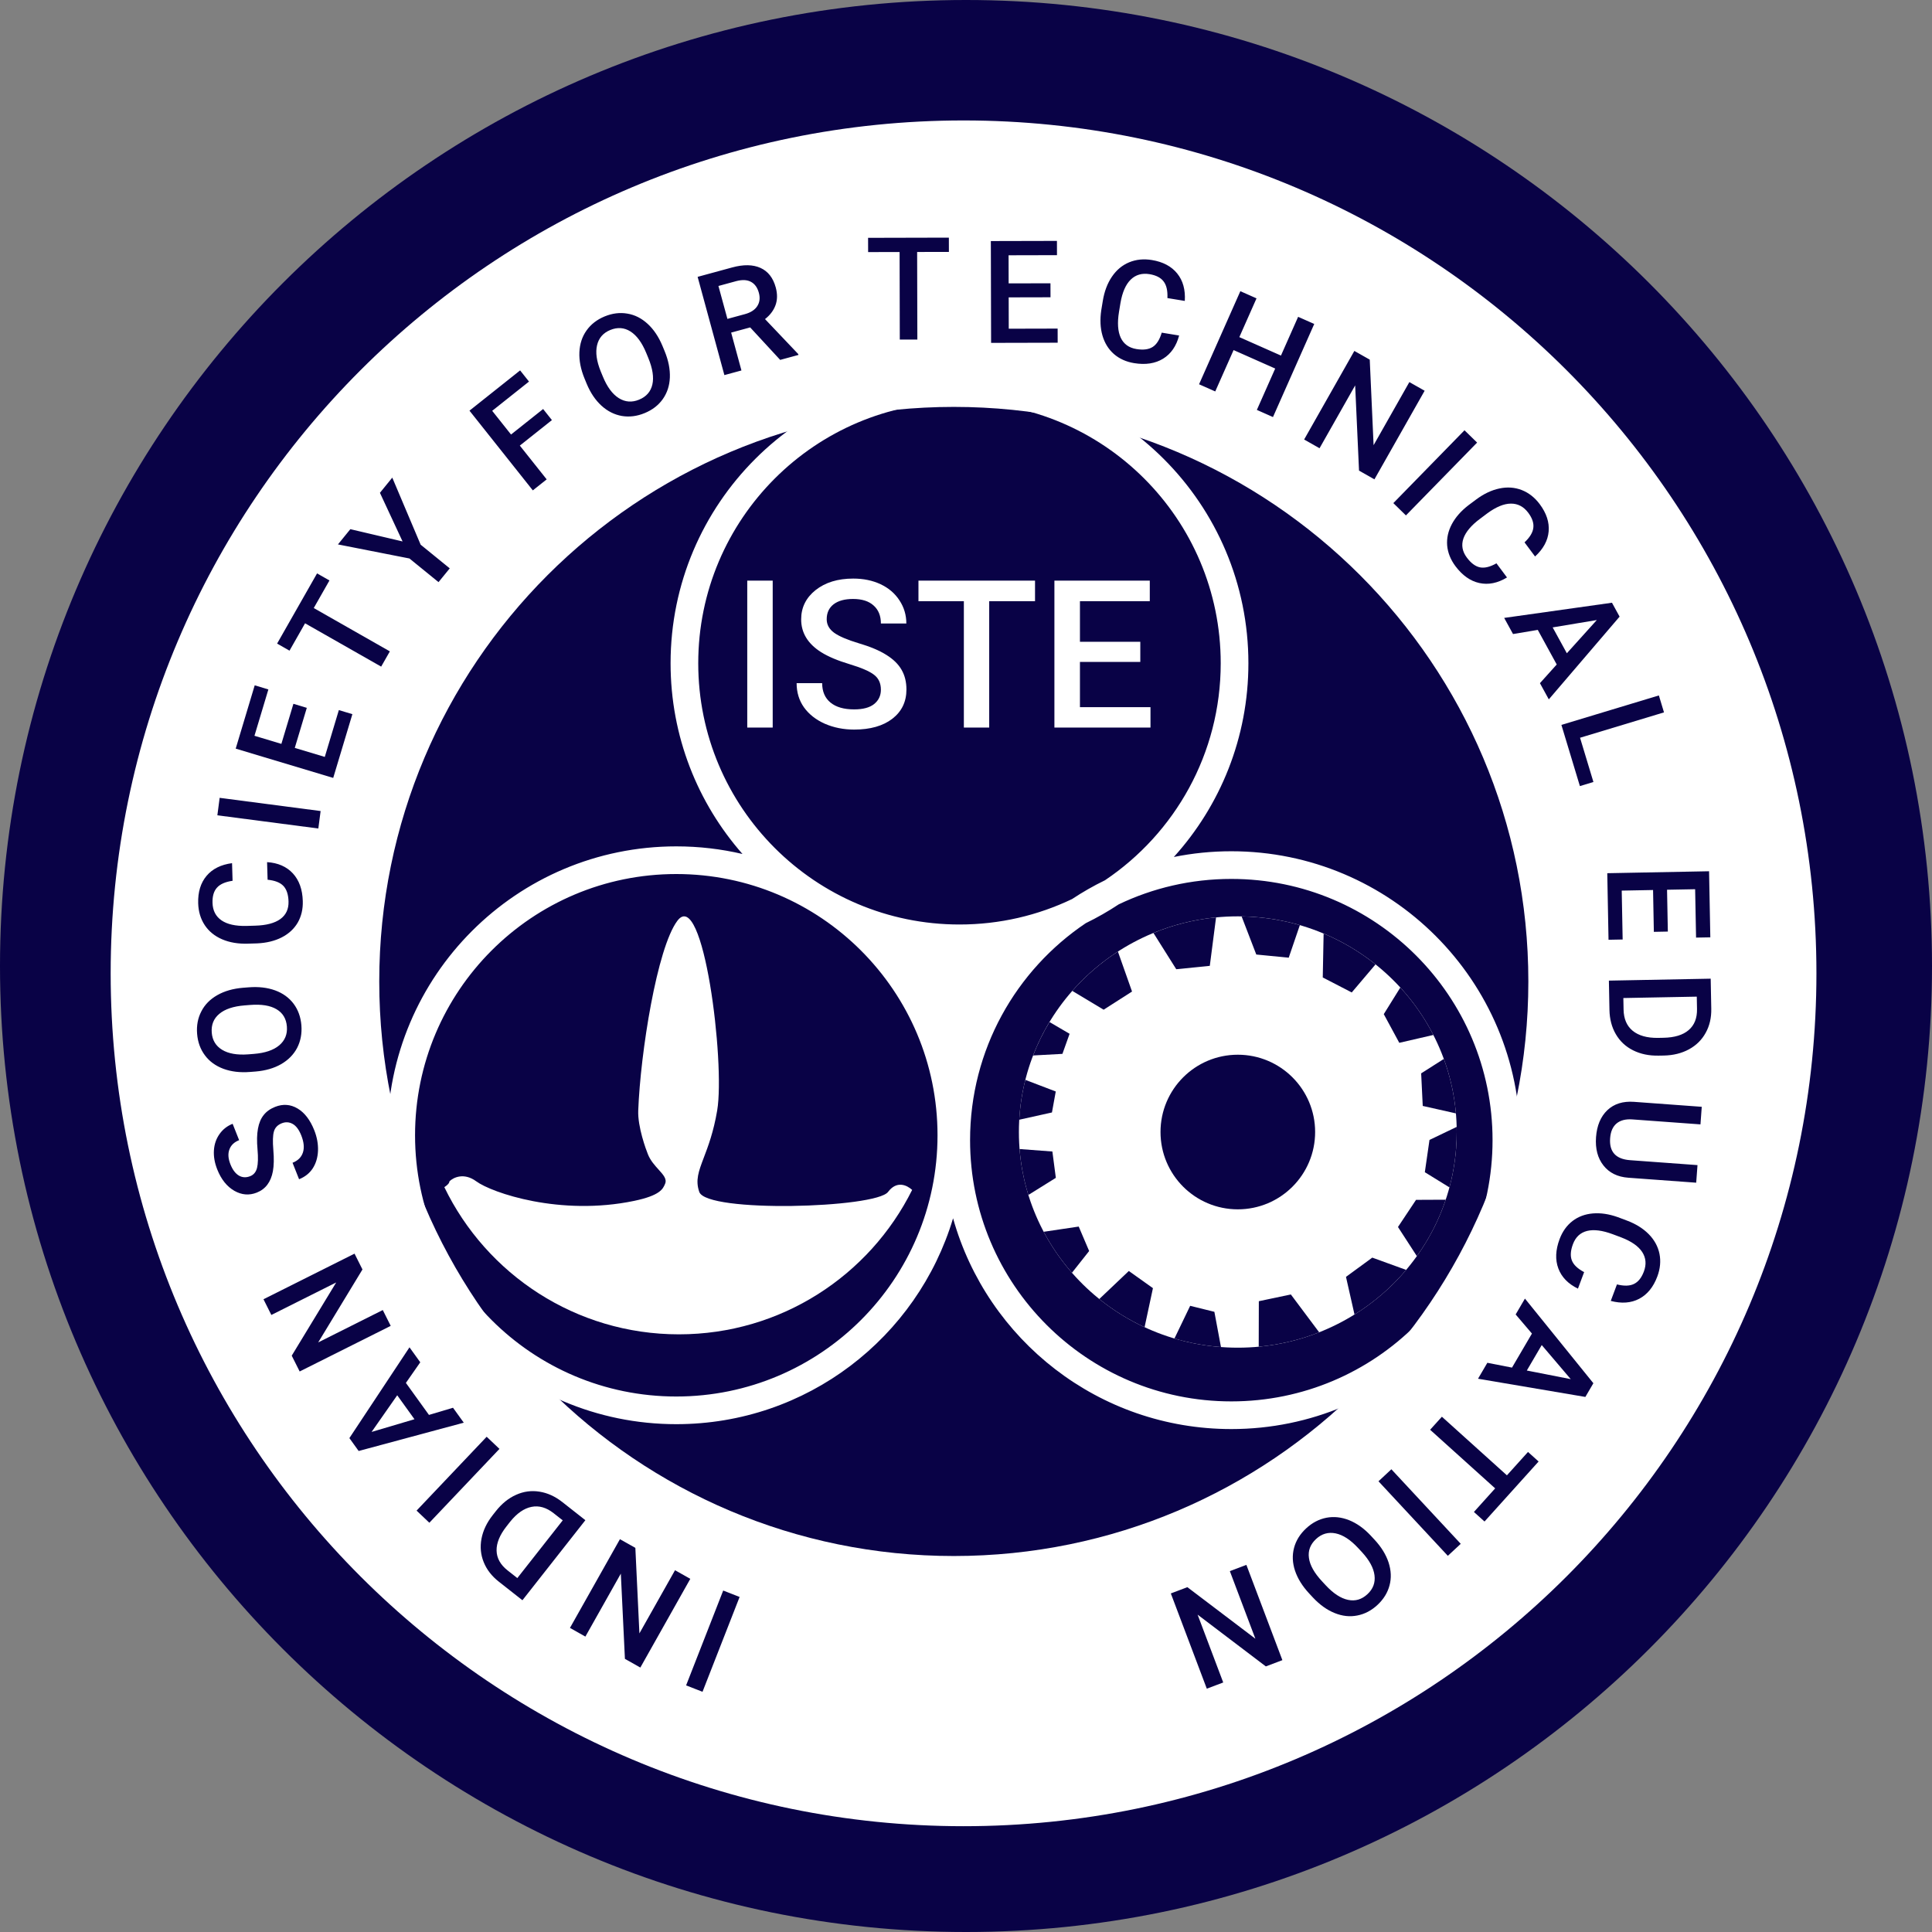 <svg width="100" height="100" viewBox="0 0 100 100" fill="none" xmlns="http://www.w3.org/2000/svg">
<rect x="0" y="0" width="100" height="100" fill="#808080" stroke="none"/>
<path d="M50 100C77.614 100 100 77.614 100 50C100 22.386 77.614 0 50 0C22.386 0 0 22.386 0 50C0 77.614 22.386 100 50 100Z" fill="#090246"/>
<path d="M49.873 94.524C74.254 94.524 94.018 74.76 94.018 50.379C94.018 25.998 74.254 6.234 49.873 6.234C25.493 6.234 5.728 25.998 5.728 50.379C5.728 74.76 25.493 94.524 49.873 94.524Z" fill="white"/>
<path d="M49.369 80.539C65.793 80.539 79.107 67.225 79.107 50.8C79.107 34.376 65.793 21.061 49.369 21.061C32.944 21.061 19.63 34.376 19.63 50.8C19.63 67.225 32.944 80.539 49.369 80.539Z" fill="#090246"/>
<path fill-rule="evenodd" clip-rule="evenodd" d="M63.184 34.33C63.184 39.01 60.807 43.134 57.194 45.562C56.603 45.849 56.034 46.175 55.49 46.535C53.725 47.379 51.749 47.852 49.663 47.852C42.195 47.852 36.141 41.798 36.141 34.33C36.141 26.863 42.195 20.809 49.663 20.809C57.131 20.809 63.184 26.863 63.184 34.33ZM64.617 34.33C64.617 38.188 63.156 41.704 60.758 44.357C61.719 44.163 62.714 44.061 63.732 44.061C71.991 44.061 78.686 50.756 78.686 59.014C78.686 67.273 71.991 73.968 63.732 73.968C56.874 73.968 51.095 69.352 49.331 63.058C47.486 69.222 41.77 73.715 35.004 73.715C26.745 73.715 20.05 67.02 20.05 58.762C20.05 50.503 26.745 43.808 35.004 43.808C36.183 43.808 37.33 43.944 38.431 44.202C36.114 41.569 34.709 38.114 34.709 34.33C34.709 26.072 41.404 19.377 49.663 19.377C57.922 19.377 64.617 26.072 64.617 34.33ZM57.905 46.809C57.361 47.169 56.792 47.495 56.2 47.783C52.588 50.21 50.211 54.335 50.211 59.014C50.211 66.482 56.264 72.536 63.732 72.536C71.2 72.536 77.254 66.482 77.254 59.014C77.254 51.547 71.2 45.493 63.732 45.493C61.646 45.493 59.67 45.965 57.905 46.809ZM48.526 58.762C48.526 66.229 42.472 72.283 35.004 72.283C27.536 72.283 21.483 66.229 21.483 58.762C21.483 51.294 27.536 45.24 35.004 45.24C42.472 45.24 48.526 51.294 48.526 58.762Z" fill="white"/>
<path fill-rule="evenodd" clip-rule="evenodd" d="M23.262 61.146C23.459 60.949 24.012 60.674 24.652 61.146C25.453 61.736 28.991 62.957 32.824 62.157C34.17 61.876 34.314 61.535 34.418 61.289C34.42 61.283 34.422 61.278 34.425 61.272C34.53 61.025 34.333 60.808 34.087 60.536C33.894 60.323 33.671 60.077 33.54 59.756C33.438 59.505 33.002 58.328 33.035 57.481C33.149 54.491 34.006 49.078 35.056 47.666C36.404 45.855 37.542 54.996 37.121 57.481C36.932 58.594 36.651 59.335 36.431 59.913C36.161 60.625 35.984 61.089 36.194 61.693C36.573 62.789 45.334 62.536 45.966 61.693C46.411 61.101 46.931 61.333 47.213 61.589C45.005 66.02 40.428 69.065 35.141 69.065C29.797 69.065 25.179 65.955 22.999 61.447C23.16 61.342 23.262 61.238 23.262 61.146Z" fill="white"/>
<path d="M64.069 69.756C70.327 69.756 75.4 64.758 75.4 58.593C75.4 52.428 70.327 47.43 64.069 47.43C57.811 47.43 52.738 52.428 52.738 58.593C52.738 64.758 57.811 69.756 64.069 69.756Z" fill="white"/>
<path fill-rule="evenodd" clip-rule="evenodd" d="M65.025 49.406L66.704 49.57L67.28 47.885C66.322 47.607 65.31 47.45 64.265 47.432L65.025 49.406ZM59.702 48.29C60.716 47.872 61.805 47.596 62.943 47.485L62.619 49.992L60.883 50.167L59.702 48.29ZM55.502 51.288C56.188 50.507 56.983 49.821 57.863 49.253L58.594 51.322L57.124 52.262L55.502 51.288ZM53.473 54.631C53.705 54.027 53.99 53.449 54.321 52.9L55.362 53.509L54.991 54.548L53.473 54.631ZM52.756 57.957C52.797 57.25 52.904 56.56 53.072 55.894L54.646 56.495L54.449 57.581L52.756 57.957ZM53.228 61.851C52.993 61.09 52.838 60.295 52.773 59.474L54.471 59.602L54.65 60.965L53.228 61.851ZM55.484 65.878C54.918 65.232 54.426 64.52 54.021 63.757L55.834 63.487L56.374 64.753L55.484 65.878ZM59.243 68.696C58.4 68.304 57.613 67.812 56.899 67.237L58.428 65.786L59.676 66.675L59.243 68.696ZM63.197 69.723C62.366 69.661 61.56 69.51 60.789 69.281L61.603 67.589L62.856 67.899L63.197 69.723ZM68.28 68.96C67.297 69.347 66.247 69.603 65.151 69.706L65.157 67.35L66.814 67.001L68.28 68.96ZM72.782 65.73C72.021 66.631 71.119 67.412 70.109 68.04L69.668 66.091L71.029 65.094L72.782 65.73ZM74.831 62.097C74.478 63.148 73.972 64.13 73.337 65.017L72.359 63.509L73.294 62.104L74.831 62.097ZM75.397 58.328C75.399 58.416 75.4 58.504 75.4 58.593C75.4 59.584 75.269 60.545 75.023 61.459L73.749 60.673L73.99 59.003L75.397 58.328ZM74.733 54.81C75.059 55.702 75.273 56.647 75.359 57.629L73.641 57.243L73.559 55.557L74.733 54.81ZM72.481 51.114C73.156 51.85 73.732 52.675 74.191 53.569L72.427 53.976L71.624 52.492L72.481 51.114ZM68.51 48.321C69.483 48.729 70.387 49.269 71.198 49.916L69.966 51.369L68.466 50.594L68.51 48.321Z" fill="#090246"/>
<path d="M64.069 62.595C66.279 62.595 68.071 60.803 68.071 58.593C68.071 56.383 66.279 54.592 64.069 54.592C61.859 54.592 60.068 56.383 60.068 58.593C60.068 60.803 61.859 62.595 64.069 62.595Z" fill="#090246"/>
<path d="M39.995 37.658H38.678V30.052H39.995V37.658ZM45.595 35.699C45.595 35.365 45.477 35.107 45.24 34.926C45.007 34.745 44.584 34.562 43.971 34.377C43.358 34.193 42.87 33.987 42.508 33.761C41.815 33.325 41.468 32.758 41.468 32.058C41.468 31.445 41.717 30.94 42.215 30.543C42.717 30.146 43.366 29.947 44.164 29.947C44.693 29.947 45.165 30.045 45.58 30.24C45.994 30.435 46.32 30.713 46.556 31.076C46.793 31.434 46.912 31.833 46.912 32.272H45.595C45.595 31.875 45.47 31.565 45.219 31.342C44.972 31.116 44.617 31.002 44.153 31.002C43.721 31.002 43.385 31.095 43.145 31.279C42.908 31.464 42.79 31.722 42.79 32.052C42.79 32.331 42.919 32.565 43.176 32.752C43.434 32.937 43.859 33.118 44.451 33.296C45.043 33.47 45.519 33.67 45.877 33.897C46.236 34.12 46.499 34.377 46.666 34.67C46.833 34.959 46.917 35.298 46.917 35.689C46.917 36.322 46.673 36.827 46.186 37.204C45.701 37.576 45.043 37.763 44.211 37.763C43.66 37.763 43.154 37.661 42.691 37.46C42.231 37.254 41.872 36.972 41.614 36.613C41.36 36.255 41.233 35.837 41.233 35.359H42.555C42.555 35.791 42.698 36.126 42.983 36.362C43.269 36.599 43.678 36.718 44.211 36.718C44.67 36.718 45.015 36.625 45.245 36.441C45.478 36.253 45.595 36.005 45.595 35.699ZM53.573 31.117H51.201V37.658H49.889V31.117H47.539V30.052H53.573V31.117ZM59.022 34.262H55.898V36.603H59.549V37.658H54.576V30.052H59.513V31.117H55.898V33.218H59.022V34.262Z" fill="white"/>
<path fill-rule="evenodd" clip-rule="evenodd" d="M49.115 13.039L47.471 13.042L47.482 17.575L46.573 17.577L46.563 13.044L44.934 13.048L44.932 12.31L49.113 12.3L49.115 13.039ZM37.844 17.215L38.829 16.947L40.382 18.628L41.329 18.371L41.316 18.325L39.597 16.516C39.857 16.313 40.037 16.075 40.138 15.803C40.24 15.527 40.245 15.219 40.153 14.879C40.017 14.381 39.754 14.044 39.363 13.867C38.972 13.691 38.484 13.683 37.897 13.843L36.109 14.33L37.494 19.415L38.377 19.175L37.844 17.215ZM38.559 16.259L37.651 16.506L37.186 14.802L38.119 14.548C38.428 14.469 38.679 14.483 38.873 14.59C39.07 14.696 39.205 14.886 39.279 15.158C39.35 15.419 39.323 15.648 39.196 15.845C39.069 16.04 38.857 16.178 38.559 16.259ZM34.402 18.177C34.598 18.654 34.688 19.108 34.672 19.538C34.655 19.965 34.532 20.339 34.304 20.66C34.078 20.978 33.764 21.219 33.365 21.383C32.97 21.546 32.578 21.595 32.189 21.531C31.801 21.463 31.449 21.286 31.132 20.999C30.818 20.711 30.563 20.334 30.369 19.869L30.256 19.594C30.06 19.119 29.971 18.665 29.989 18.232C30.009 17.799 30.132 17.423 30.359 17.105C30.587 16.784 30.899 16.542 31.297 16.378C31.694 16.215 32.085 16.166 32.469 16.232C32.856 16.295 33.206 16.472 33.522 16.762C33.836 17.05 34.092 17.431 34.29 17.906L34.402 18.177ZM33.45 18.271C33.228 17.731 32.955 17.36 32.631 17.156C32.309 16.952 31.961 16.927 31.586 17.081C31.22 17.232 30.992 17.494 30.904 17.867C30.816 18.238 30.878 18.686 31.089 19.212L31.205 19.493C31.425 20.029 31.7 20.4 32.028 20.607C32.358 20.813 32.708 20.84 33.078 20.687C33.453 20.533 33.682 20.271 33.766 19.903C33.851 19.534 33.781 19.075 33.555 18.526L33.45 18.271ZM26.906 23.064L28.567 21.744L28.112 21.171L26.451 22.491L25.476 21.264L27.381 19.75L26.921 19.172L24.3 21.256L27.579 25.382L28.296 24.812L26.906 23.064ZM20.837 28.025L19.665 25.508L20.304 24.722L21.773 28.193L23.279 29.418L22.698 30.131L21.193 28.907L17.492 28.179L18.134 27.39L20.837 28.025ZM16.24 31.472L17.053 30.044L16.411 29.679L14.343 33.312L14.985 33.678L15.79 32.262L19.729 34.504L20.179 33.715L16.24 31.472ZM15.88 36.638L15.258 38.711L16.811 39.178L17.539 36.754L18.239 36.965L17.247 40.265L12.2 38.749L13.184 35.472L13.891 35.685L13.171 38.084L14.564 38.503L15.187 36.429L15.88 36.638ZM16.477 42.883L16.595 41.979L11.369 41.296L11.251 42.2L16.477 42.883ZM13.824 44.624C14.387 44.66 14.832 44.855 15.159 45.207C15.483 45.56 15.655 46.036 15.672 46.637C15.685 47.056 15.597 47.43 15.409 47.757C15.218 48.081 14.942 48.335 14.58 48.52C14.219 48.704 13.795 48.807 13.311 48.829L12.819 48.844C12.322 48.858 11.881 48.783 11.497 48.618C11.113 48.453 10.814 48.21 10.599 47.888C10.384 47.564 10.271 47.185 10.258 46.754C10.241 46.172 10.385 45.7 10.69 45.336C10.996 44.972 11.436 44.752 12.011 44.677L12.038 45.589C11.661 45.644 11.391 45.763 11.23 45.946C11.066 46.127 10.99 46.389 11 46.732C11.011 47.13 11.166 47.432 11.465 47.638C11.761 47.842 12.19 47.938 12.752 47.926L13.218 47.912C13.788 47.895 14.219 47.781 14.512 47.569C14.805 47.355 14.946 47.052 14.934 46.659C14.924 46.299 14.835 46.032 14.668 45.855C14.501 45.679 14.228 45.573 13.851 45.535L13.824 44.624ZM14.243 51.263C13.839 51.116 13.38 51.063 12.865 51.104L12.573 51.127C12.06 51.17 11.619 51.297 11.248 51.508C10.875 51.72 10.6 51.999 10.422 52.348C10.241 52.694 10.168 53.081 10.202 53.509C10.236 53.937 10.371 54.309 10.607 54.624C10.84 54.938 11.159 55.17 11.566 55.322C11.973 55.471 12.432 55.525 12.944 55.484L13.24 55.461C13.743 55.418 14.18 55.292 14.55 55.081C14.92 54.867 15.197 54.586 15.38 54.238C15.56 53.887 15.633 53.498 15.6 53.072C15.565 52.642 15.432 52.27 15.199 51.957C14.963 51.642 14.644 51.41 14.243 51.263ZM11.351 52.477C11.643 52.231 12.081 52.085 12.663 52.039L12.938 52.017C13.529 51.97 13.988 52.044 14.313 52.238C14.638 52.43 14.817 52.728 14.849 53.132C14.881 53.532 14.748 53.857 14.451 54.108C14.154 54.357 13.716 54.504 13.139 54.55L12.836 54.574C12.27 54.614 11.824 54.536 11.499 54.339C11.171 54.14 10.991 53.843 10.96 53.449C10.928 53.045 11.058 52.721 11.351 52.477ZM14.585 58.14C14.37 58.225 14.234 58.367 14.178 58.566C14.12 58.763 14.111 59.082 14.148 59.524C14.186 59.966 14.178 60.333 14.125 60.624C14.021 61.181 13.744 61.55 13.293 61.728C12.898 61.885 12.509 61.853 12.126 61.634C11.742 61.412 11.449 61.044 11.245 60.531C11.11 60.19 11.052 59.861 11.072 59.544C11.092 59.227 11.188 58.946 11.361 58.701C11.532 58.457 11.758 58.279 12.041 58.167L12.377 59.015C12.121 59.116 11.954 59.276 11.874 59.495C11.791 59.712 11.809 59.969 11.928 60.268C12.038 60.546 12.183 60.739 12.363 60.847C12.543 60.952 12.739 60.963 12.952 60.878C13.132 60.807 13.249 60.664 13.304 60.45C13.357 60.237 13.366 59.917 13.329 59.491C13.29 59.065 13.298 58.707 13.352 58.419C13.404 58.13 13.503 57.895 13.649 57.713C13.792 57.531 13.989 57.391 14.241 57.291C14.649 57.13 15.037 57.158 15.403 57.376C15.767 57.592 16.055 57.969 16.268 58.505C16.408 58.859 16.472 59.212 16.46 59.562C16.445 59.91 16.355 60.213 16.19 60.471C16.024 60.726 15.787 60.915 15.48 61.037L15.142 60.185C15.421 60.075 15.6 59.898 15.679 59.653C15.759 59.409 15.73 59.115 15.595 58.772C15.477 58.476 15.33 58.277 15.152 58.176C14.971 58.074 14.782 58.062 14.585 58.14ZM18.761 65.708L18.351 64.889L13.638 67.249L14.045 68.062L17.401 66.381L15.1 70.169L15.511 70.987L20.223 68.627L19.813 67.808L16.47 69.483L18.761 65.708ZM21.009 71.579L22.203 73.236L23.448 72.865L24.005 73.638L18.564 75.103L18.084 74.436L21.195 69.737L21.753 70.512L21.009 71.579ZM21.453 73.459L20.56 72.219L19.233 74.117L21.453 73.459ZM25.852 74.994L25.19 74.366L21.562 78.189L22.224 78.817L25.852 74.994ZM30.299 78.685L27.041 82.828L25.817 81.865C25.451 81.578 25.191 81.241 25.036 80.855C24.88 80.469 24.842 80.064 24.922 79.642C25.003 79.22 25.195 78.815 25.499 78.428L25.662 78.221C25.971 77.828 26.321 77.545 26.713 77.371C27.103 77.195 27.506 77.141 27.923 77.208C28.338 77.273 28.733 77.453 29.107 77.747L30.299 78.685ZM26.777 81.681L29.127 78.693L28.657 78.324C28.28 78.027 27.898 77.917 27.512 77.995C27.123 78.072 26.752 78.33 26.401 78.769L26.22 79C25.866 79.449 25.694 79.869 25.703 80.26C25.712 80.651 25.902 80.993 26.274 81.285L26.777 81.681ZM32.346 85.862L33.144 86.312L35.73 81.72L34.939 81.274L33.096 84.544L32.886 80.117L32.088 79.668L29.501 84.26L30.299 84.71L32.134 81.451L32.346 85.862ZM35.513 87.235L36.362 87.567L38.282 82.658L37.433 82.326L35.513 87.235ZM52.209 15.392L54.374 15.387L54.372 14.663L52.207 14.668L52.204 13.213L54.709 13.207L54.707 12.469L51.286 12.477L51.299 17.747L54.745 17.739L54.743 17.008L52.213 17.014L52.209 15.392ZM61.031 17.366C60.888 17.912 60.612 18.312 60.204 18.565C59.796 18.816 59.295 18.893 58.702 18.796C58.288 18.728 57.938 18.57 57.654 18.323C57.372 18.074 57.175 17.754 57.062 17.364C56.95 16.974 56.93 16.539 57.001 16.059L57.081 15.574C57.161 15.083 57.319 14.665 57.554 14.32C57.789 13.974 58.086 13.727 58.443 13.578C58.802 13.429 59.195 13.389 59.621 13.459C60.195 13.553 60.632 13.785 60.931 14.154C61.23 14.523 61.361 14.997 61.325 15.576L60.425 15.428C60.443 15.047 60.377 14.76 60.228 14.567C60.082 14.372 59.839 14.247 59.501 14.191C59.108 14.127 58.782 14.221 58.523 14.475C58.267 14.726 58.09 15.129 57.995 15.683L57.919 16.144C57.827 16.706 57.857 17.151 58.008 17.479C58.163 17.808 58.434 18.004 58.822 18.067C59.177 18.125 59.456 18.089 59.661 17.959C59.866 17.829 60.023 17.582 60.131 17.218L61.031 17.366ZM65.055 21.217L65.889 21.587L68.025 16.768L67.191 16.399L66.302 18.404L64.148 17.449L65.037 15.443L64.2 15.072L62.063 19.89L62.901 20.261L63.85 18.12L66.004 19.076L65.055 21.217ZM71.14 24.811L70.343 24.359L70.143 19.948L68.299 23.201L67.502 22.749L70.101 18.164L70.898 18.615L71.097 23.043L72.948 19.777L73.739 20.225L71.14 24.811ZM72.119 26.041L72.771 26.678L76.455 22.908L75.802 22.271L72.119 26.041ZM78.002 29.889C77.519 30.183 77.043 30.279 76.573 30.178C76.105 30.076 75.692 29.784 75.332 29.303C75.081 28.966 74.939 28.61 74.905 28.235C74.875 27.86 74.955 27.493 75.145 27.134C75.335 26.775 75.622 26.448 76.006 26.152L76.401 25.857C76.799 25.56 77.203 25.368 77.612 25.283C78.02 25.197 78.405 25.225 78.766 25.365C79.128 25.507 79.439 25.751 79.697 26.097C80.045 26.563 80.199 27.033 80.158 27.506C80.117 27.98 79.882 28.412 79.455 28.804L78.909 28.073C79.187 27.811 79.339 27.559 79.365 27.316C79.395 27.074 79.308 26.816 79.103 26.541C78.864 26.222 78.564 26.064 78.201 26.067C77.842 26.07 77.436 26.238 76.983 26.57L76.609 26.85C76.152 27.19 75.865 27.532 75.746 27.873C75.629 28.216 75.688 28.546 75.924 28.861C76.139 29.149 76.365 29.317 76.603 29.366C76.841 29.414 77.125 29.345 77.456 29.158L78.002 29.889ZM79.595 32.603L80.576 34.394L79.707 35.361L80.166 36.199L83.83 31.917L83.435 31.197L77.856 31.983L78.314 32.818L79.595 32.603ZM81.1 33.813L80.366 32.474L82.651 32.093L81.1 33.813ZM81.783 38.186L82.475 40.476L81.775 40.688L80.818 37.521L85.863 35.996L86.128 36.873L81.783 38.186ZM85.562 46.067L85.603 48.232L86.327 48.218L86.286 46.053L87.74 46.026L87.788 48.53L88.526 48.516L88.461 45.096L83.192 45.197L83.257 48.642L83.988 48.628L83.94 46.098L85.562 46.067ZM83.276 50.757L88.545 50.656L88.575 52.212C88.584 52.678 88.489 53.093 88.287 53.456C88.087 53.822 87.798 54.108 87.42 54.313C87.043 54.518 86.608 54.625 86.116 54.635L85.852 54.639C85.352 54.649 84.912 54.557 84.528 54.364C84.146 54.174 83.849 53.896 83.636 53.531C83.424 53.168 83.314 52.748 83.305 52.273L83.276 50.757ZM87.825 51.586L84.024 51.658L84.036 52.256C84.045 52.736 84.202 53.101 84.505 53.351C84.812 53.603 85.247 53.727 85.809 53.721L86.102 53.715C86.674 53.704 87.109 53.572 87.405 53.317C87.702 53.063 87.846 52.699 87.837 52.227L87.825 51.586ZM84.283 60.959L87.795 61.216L87.862 60.306L84.375 60.051C83.633 59.997 83.288 59.619 83.34 58.916C83.365 58.569 83.477 58.314 83.675 58.149C83.874 57.984 84.148 57.915 84.499 57.941L88.016 58.198L88.082 57.288L84.574 57.031C84.003 56.99 83.544 57.134 83.195 57.464C82.849 57.795 82.654 58.261 82.61 58.862C82.567 59.457 82.695 59.944 82.994 60.324C83.295 60.707 83.724 60.918 84.283 60.959ZM81.674 66.7C81.166 66.453 80.828 66.104 80.659 65.654C80.492 65.206 80.513 64.7 80.724 64.137C80.871 63.744 81.094 63.431 81.392 63.2C81.691 62.972 82.043 62.841 82.447 62.807C82.852 62.773 83.282 62.837 83.739 63L84.2 63.173C84.665 63.347 85.046 63.583 85.339 63.881C85.632 64.179 85.816 64.517 85.894 64.897C85.97 65.278 85.933 65.671 85.781 66.076C85.577 66.62 85.264 67.004 84.844 67.225C84.424 67.446 83.933 67.483 83.373 67.335L83.693 66.481C84.063 66.573 84.357 66.564 84.575 66.456C84.796 66.35 84.965 66.137 85.086 65.816C85.226 65.443 85.196 65.105 84.998 64.801C84.801 64.501 84.441 64.25 83.915 64.048L83.478 63.884C82.945 63.685 82.502 63.627 82.151 63.712C81.799 63.8 81.554 64.027 81.416 64.396C81.29 64.732 81.271 65.014 81.359 65.24C81.447 65.466 81.659 65.668 81.994 65.845L81.674 66.7ZM79.293 69.025L78.261 70.787L76.985 70.538L76.502 71.363L82.058 72.305L82.473 71.596L78.931 67.215L78.45 68.036L79.293 69.025ZM79.028 70.938L79.8 69.62L81.301 71.384L79.028 70.938ZM76.29 78.259L77.39 77.038L74.023 74.004L74.632 73.329L77.998 76.363L79.089 75.153L79.638 75.647L76.839 78.753L76.29 78.259ZM72.017 76.049L71.35 76.671L74.94 80.529L75.608 79.908L72.017 76.049ZM67.76 82.475C67.409 82.097 67.165 81.704 67.029 81.296C66.895 80.89 66.879 80.497 66.98 80.116C67.08 79.739 67.289 79.403 67.605 79.109C67.918 78.818 68.267 78.635 68.655 78.558C69.041 78.485 69.433 78.527 69.831 78.685C70.226 78.844 70.597 79.108 70.942 79.475L71.144 79.693C71.494 80.069 71.737 80.463 71.873 80.874C72.006 81.287 72.023 81.682 71.922 82.059C71.821 82.44 71.614 82.776 71.299 83.069C70.985 83.362 70.636 83.544 70.252 83.618C69.869 83.695 69.479 83.652 69.081 83.491C68.686 83.332 68.312 83.065 67.96 82.69L67.76 82.475ZM68.618 82.053C69.016 82.48 69.402 82.733 69.777 82.809C70.15 82.888 70.485 82.789 70.781 82.512C71.071 82.243 71.192 81.918 71.144 81.537C71.097 81.159 70.881 80.761 70.499 80.343L70.291 80.12C69.897 79.696 69.51 79.445 69.13 79.367C68.749 79.29 68.411 79.388 68.118 79.66C67.821 79.937 67.698 80.262 67.75 80.636C67.799 81.012 68.026 81.417 68.431 81.851L68.618 82.053ZM61.459 82.152L60.602 82.476L62.464 87.406L63.314 87.085L61.988 83.574L65.519 86.253L66.376 85.929L64.513 80.998L63.657 81.322L64.978 84.82L61.459 82.152Z" fill="#090246"/>
</svg>
